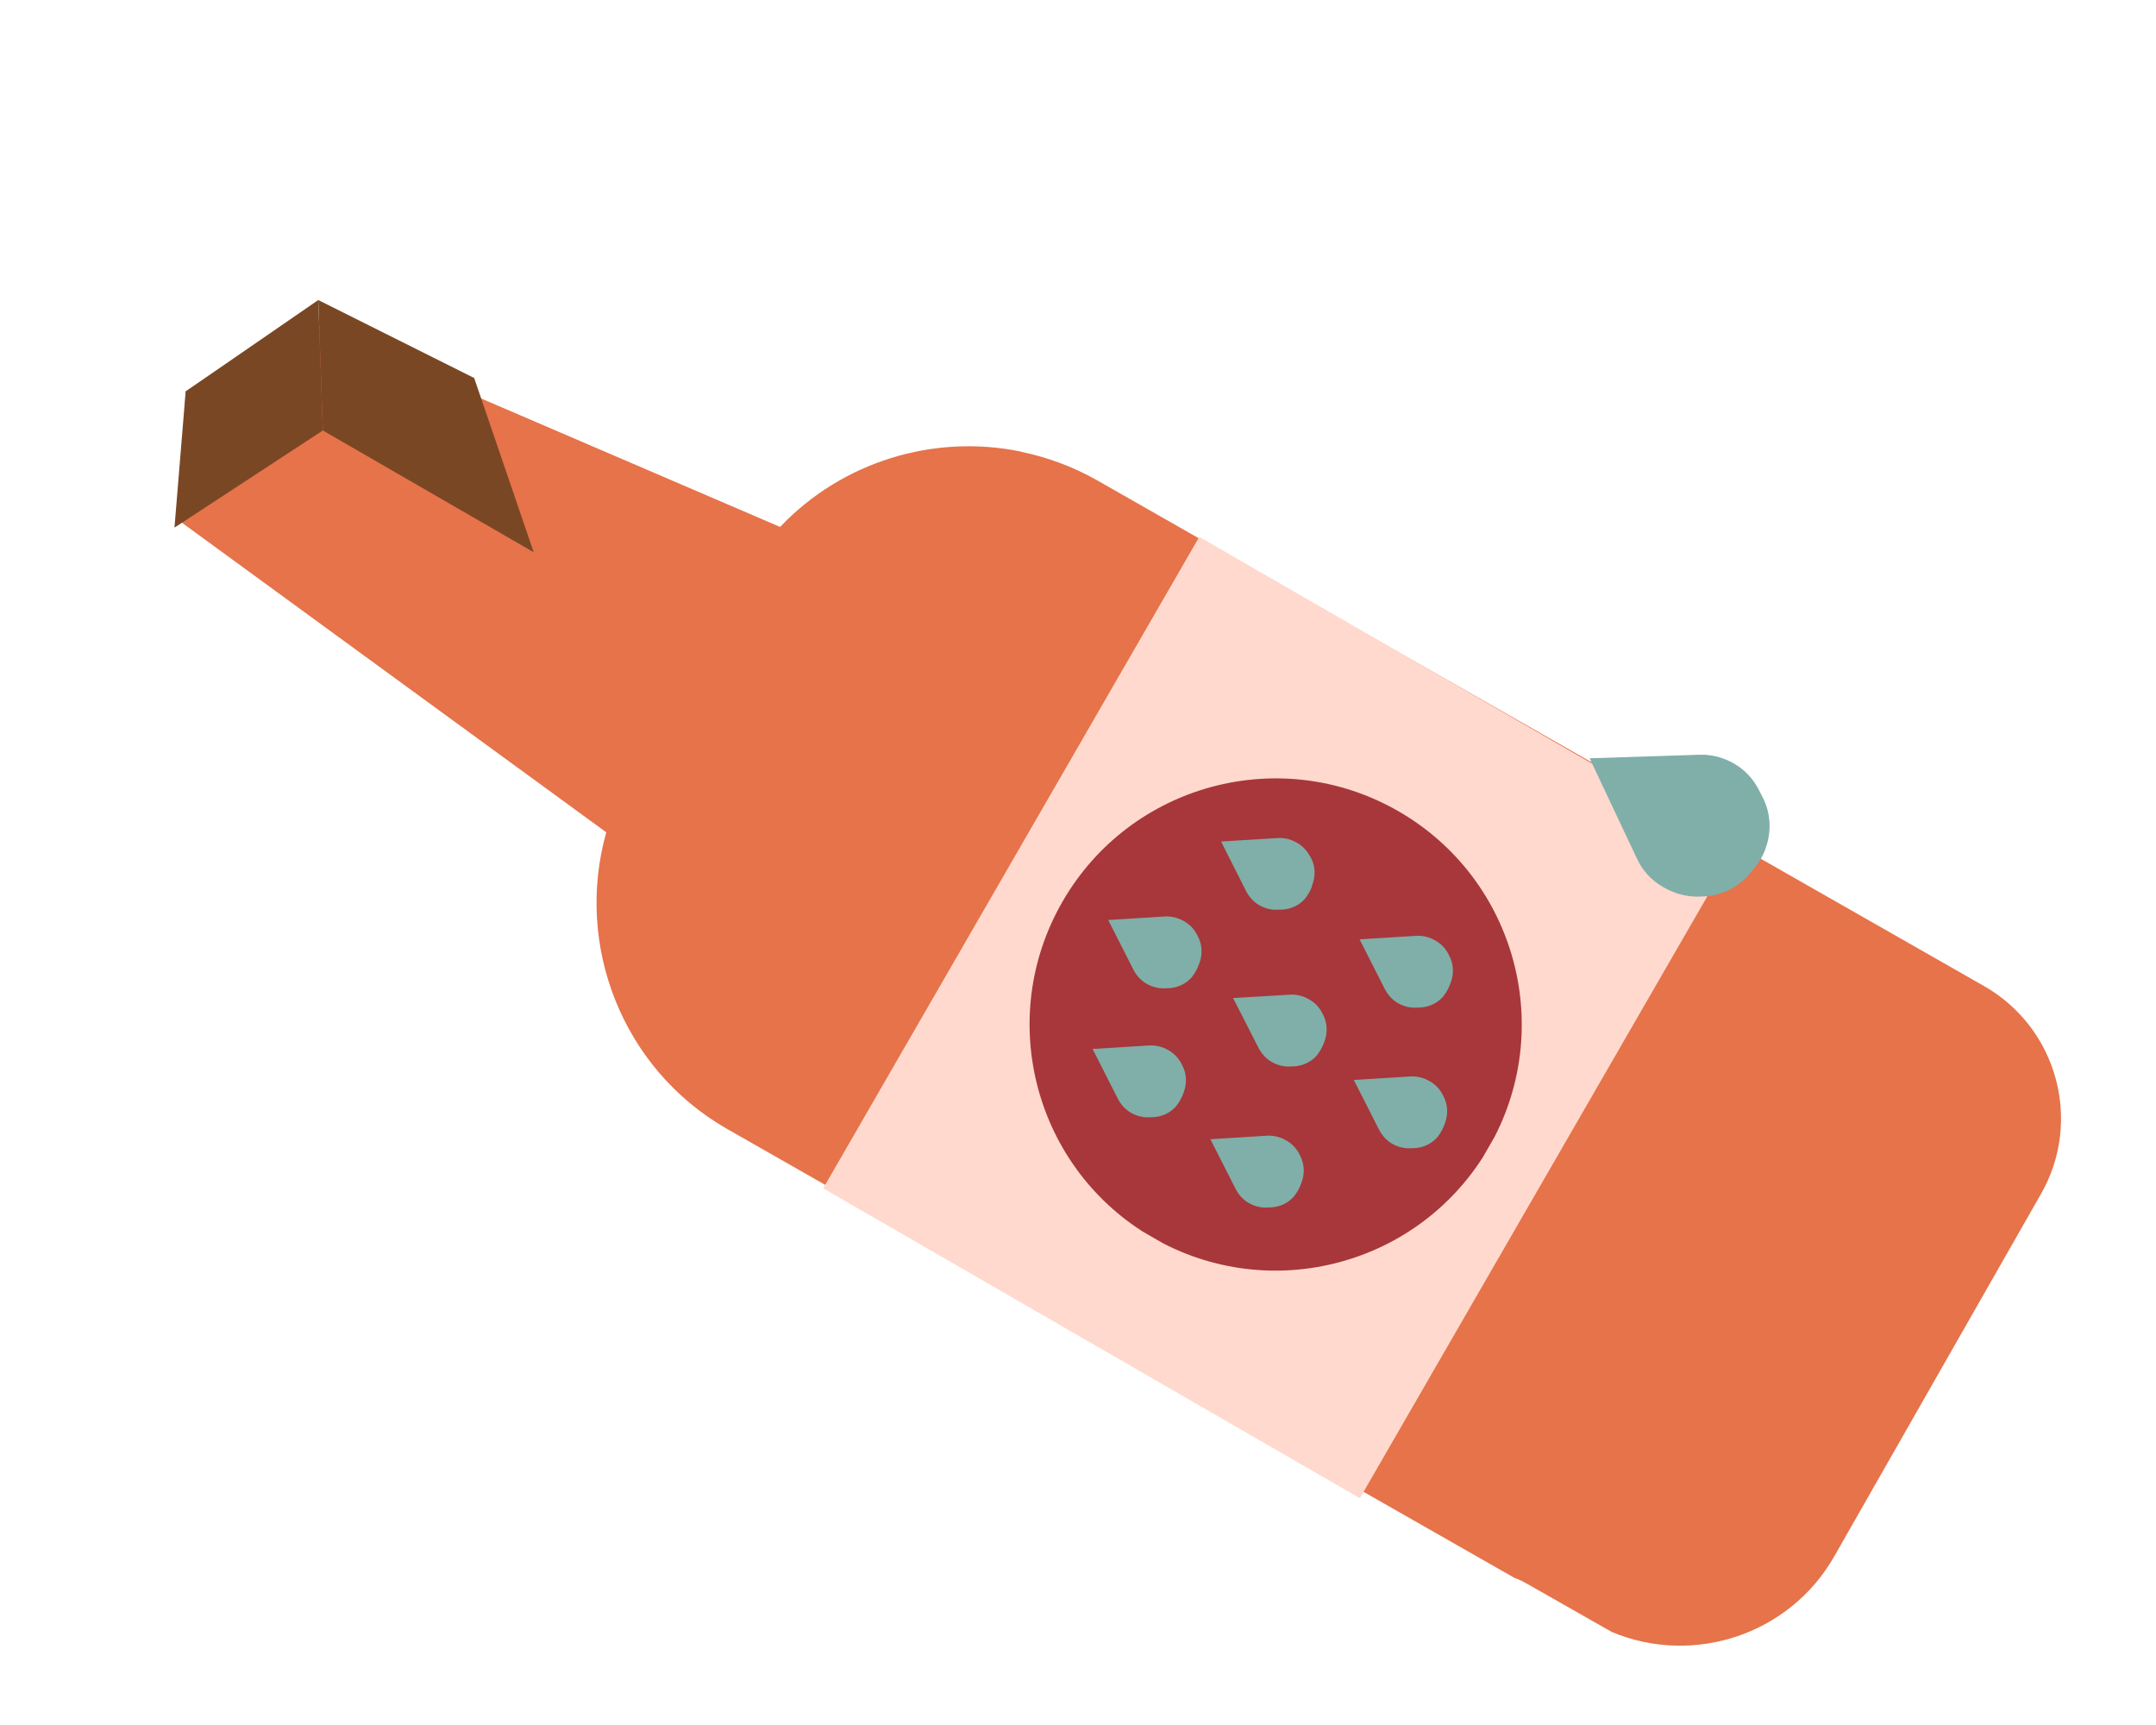 <svg width="95" height="76" viewBox="0 0 95 76" fill="none" xmlns="http://www.w3.org/2000/svg">
<g opacity="0.94">
<path d="M26.715 36.671L7.907 22.951L8.183 17.244L12.982 14.025L34.374 23.216C37.095 20.345 41.144 19.102 44.986 19.897C44.998 19.903 45.01 19.91 45.01 19.91C46.143 20.142 47.265 20.555 48.328 21.153L87.429 43.447C90.65 45.291 91.769 49.393 89.932 52.603L80.824 68.568C78.856 72.03 74.605 73.407 71.018 71.9L67.368 69.824C67.157 69.702 66.95 69.598 66.731 69.518L32.018 49.727C27.401 47.077 25.314 41.618 26.715 36.671Z" fill="#E46A3F"/>
<path d="M36.272 52.356L52.844 23.652L76.492 37.305L59.92 66.009L36.272 52.356Z" fill="#FFD7CA"/>
<path d="M70.045 33.41L72.134 37.838C72.37 38.349 72.751 38.773 73.244 39.057L73.326 39.105C73.784 39.369 74.297 39.509 74.831 39.504L75.008 39.497C75.797 39.483 76.553 39.122 77.068 38.528L77.271 38.285C77.492 38.038 77.662 37.745 77.784 37.424L77.799 37.37C78.068 36.634 78.026 35.812 77.662 35.117L77.493 34.785C77.248 34.315 76.884 33.917 76.415 33.646C75.945 33.376 75.432 33.235 74.891 33.252L70.045 33.41Z" fill="#77AAA3"/>
<path d="M14.024 13.219L14.225 18.966L7.688 23.246L8.181 17.244L14.024 13.219Z" fill="#723B16"/>
<path d="M14.225 18.966L23.516 24.33L20.894 16.654L14.024 13.219L14.225 18.966Z" fill="#723B16"/>
<g clip-path="url(#clip0)">
<path d="M65.599 50.559C62.605 55.744 55.974 57.521 50.789 54.527C45.603 51.533 43.827 44.902 46.821 39.717C49.814 34.531 56.445 32.754 61.631 35.748C66.817 38.742 68.593 45.373 65.599 50.559Z" fill="#A22A2F"/>
<path d="M59.653 47.581L62.155 47.426C62.44 47.411 62.73 47.482 62.978 47.625L63.019 47.649C63.257 47.786 63.443 47.99 63.567 48.227L63.606 48.305C63.798 48.664 63.815 49.087 63.674 49.475L63.617 49.621C63.555 49.778 63.465 49.933 63.361 50.066L63.349 50.087C63.09 50.392 62.71 50.572 62.302 50.586L62.12 50.591C61.852 50.601 61.578 50.526 61.341 50.389C61.103 50.251 60.917 50.048 60.782 49.804L59.653 47.581Z" fill="#77AAA3"/>
<path d="M53.333 50.191L55.836 50.037C56.12 50.022 56.41 50.093 56.658 50.236L56.699 50.26C56.937 50.397 57.123 50.601 57.248 50.838L57.286 50.915C57.478 51.275 57.496 51.698 57.355 52.086L57.298 52.232C57.235 52.389 57.145 52.544 57.041 52.677L57.029 52.697C56.77 53.003 56.39 53.183 55.983 53.196L55.801 53.202C55.533 53.212 55.259 53.137 55.021 53C54.783 52.862 54.597 52.658 54.462 52.415L53.333 50.191Z" fill="#77AAA3"/>
<path d="M48.142 46.215L50.644 46.061C50.929 46.046 51.219 46.117 51.467 46.26L51.508 46.284C51.746 46.421 51.932 46.625 52.057 46.862L52.095 46.94C52.287 47.299 52.305 47.722 52.164 48.11L52.107 48.256C52.044 48.413 51.954 48.568 51.85 48.701L51.838 48.722C51.579 49.027 51.199 49.208 50.792 49.221L50.609 49.226C50.341 49.236 50.068 49.161 49.83 49.024C49.592 48.886 49.406 48.683 49.271 48.439L48.142 46.215Z" fill="#77AAA3"/>
<path d="M48.831 40.533L51.333 40.378C51.617 40.363 51.907 40.434 52.156 40.577L52.197 40.601C52.435 40.739 52.62 40.942 52.745 41.18L52.783 41.257C52.976 41.616 52.993 42.04 52.852 42.427L52.795 42.574C52.733 42.73 52.643 42.886 52.539 43.018L52.527 43.039C52.268 43.344 51.888 43.525 51.48 43.538L51.298 43.543C51.03 43.554 50.757 43.478 50.519 43.341C50.281 43.204 50.095 43 49.96 42.757L48.831 40.533Z" fill="#77AAA3"/>
<path d="M54.333 43.971L56.845 43.822C57.13 43.807 57.419 43.878 57.668 44.022L57.709 44.046C57.947 44.183 58.133 44.387 58.257 44.624L58.296 44.701C58.488 45.061 58.505 45.484 58.364 45.872L58.307 46.018C58.245 46.175 58.155 46.33 58.051 46.463L58.039 46.483C57.78 46.789 57.4 46.969 56.992 46.982L56.81 46.987C56.542 46.998 56.269 46.923 56.031 46.785C55.793 46.648 55.607 46.444 55.472 46.201L54.333 43.971Z" fill="#77AAA3"/>
<path d="M53.805 37.076L56.307 36.921C56.591 36.906 56.881 36.977 57.13 37.12L57.171 37.144C57.409 37.282 57.594 37.485 57.719 37.723L57.763 37.79C57.956 38.149 57.973 38.572 57.832 38.96L57.786 39.112C57.723 39.269 57.633 39.424 57.529 39.557L57.517 39.578C57.258 39.883 56.878 40.063 56.471 40.077L56.262 40.08C55.994 40.091 55.72 40.015 55.482 39.878C55.244 39.741 55.059 39.537 54.923 39.294L53.805 37.076Z" fill="#77AAA3"/>
<path d="M59.907 41.385L62.409 41.23C62.693 41.215 62.983 41.286 63.232 41.429L63.273 41.453C63.511 41.59 63.697 41.794 63.821 42.032L63.859 42.109C64.052 42.468 64.069 42.892 63.928 43.279L63.871 43.426C63.809 43.582 63.719 43.737 63.615 43.87L63.603 43.891C63.344 44.196 62.964 44.377 62.556 44.39L62.374 44.395C62.106 44.406 61.832 44.33 61.594 44.193C61.357 44.056 61.171 43.852 61.036 43.608L59.907 41.385Z" fill="#77AAA3"/>
</g>
</g>
<defs>
<clipPath id="clip0">
<rect width="21.672" height="21.672" fill="white" transform="matrix(-0.5 0.866 0.866 0.5 52.242 30.327)"/>
</clipPath>
</defs>
</svg>
